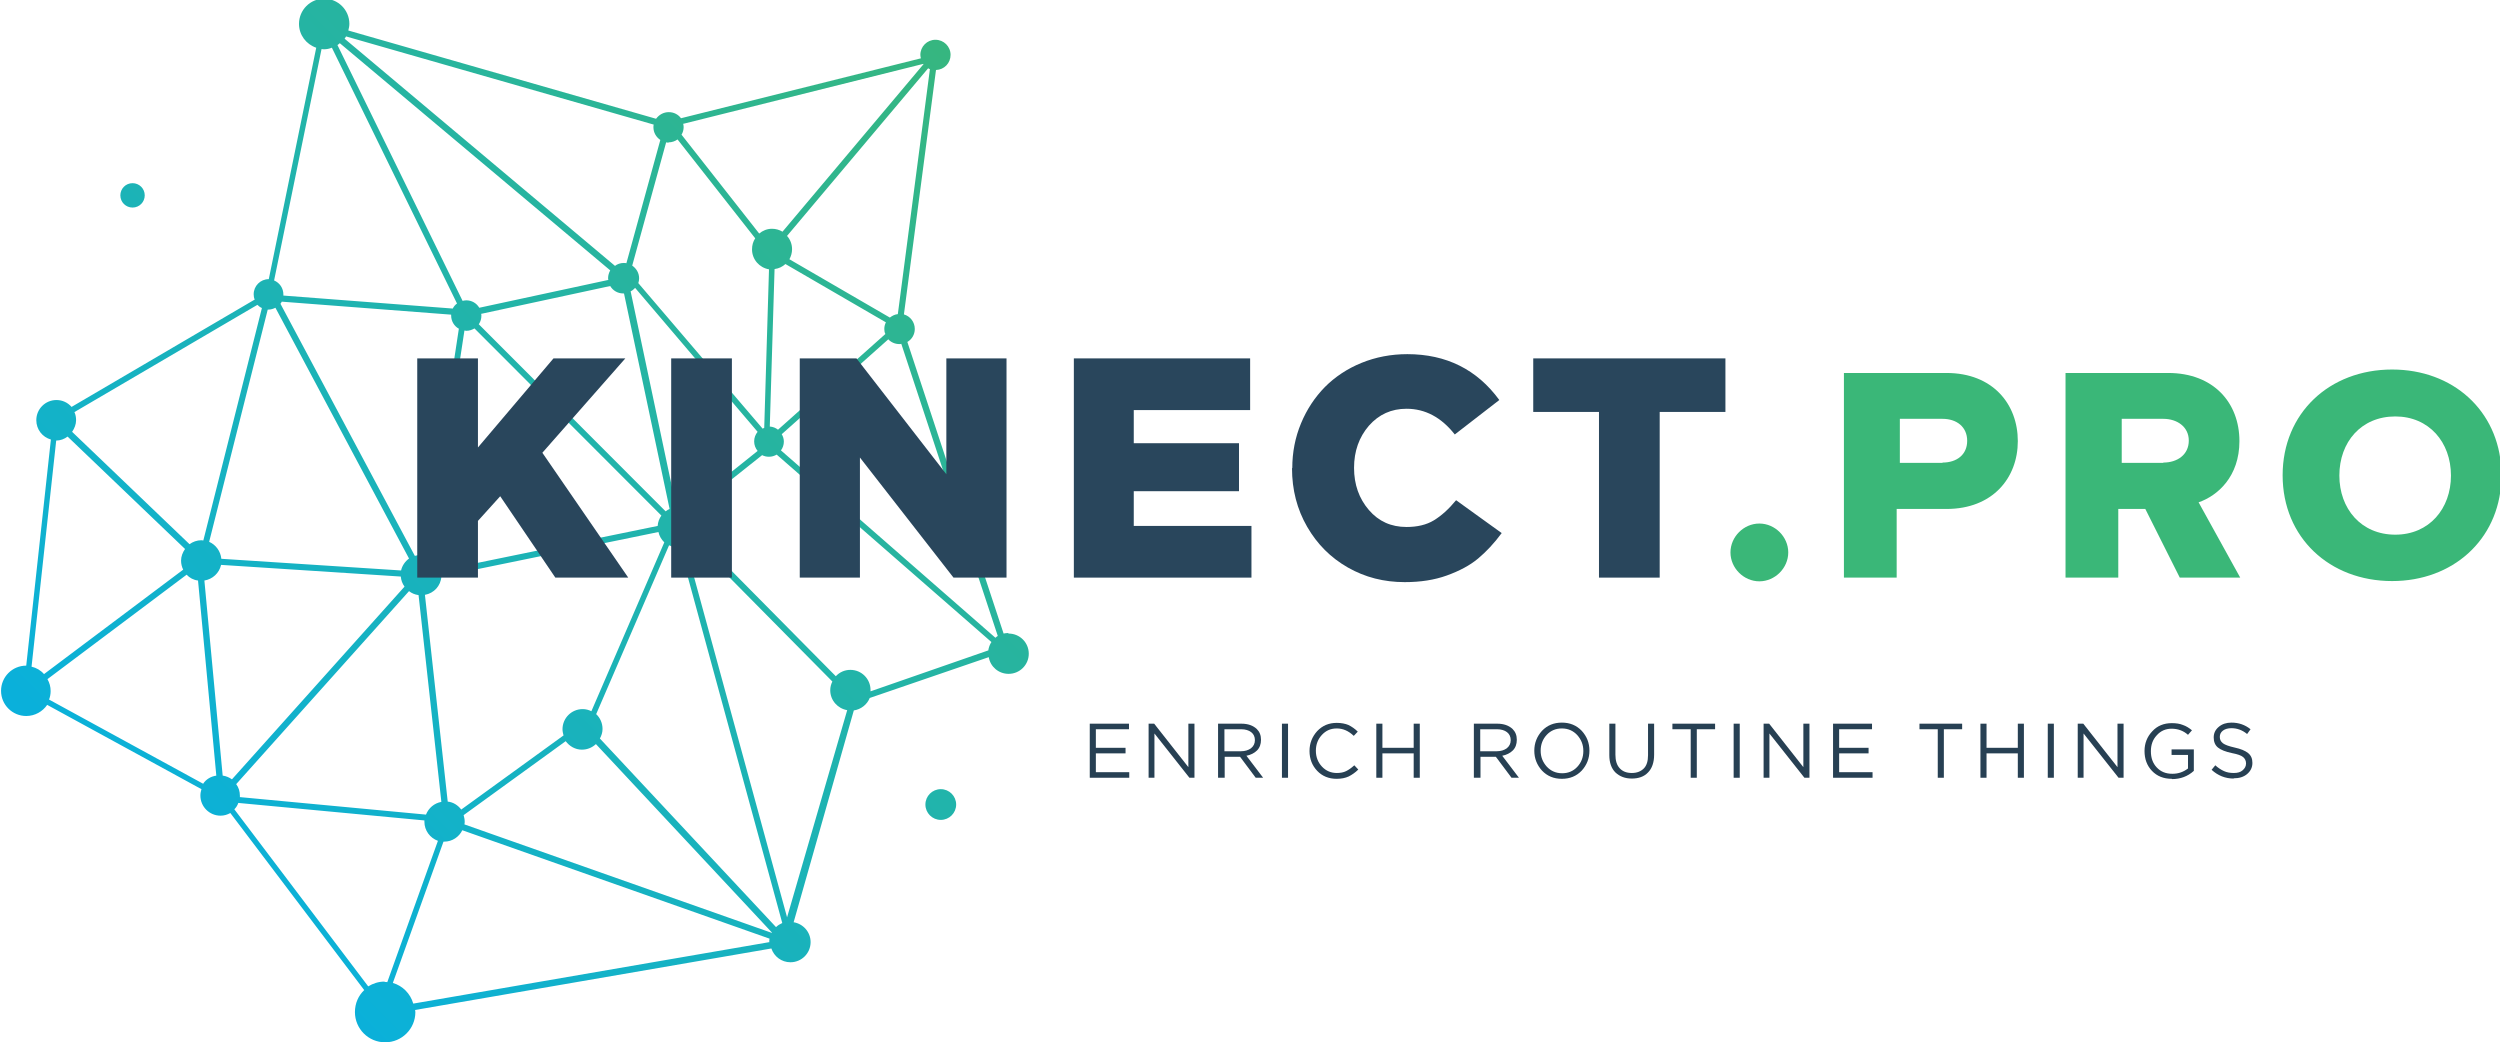 <?xml version="1.0" encoding="UTF-8"?>
<!DOCTYPE svg PUBLIC "-//W3C//DTD SVG 1.1//EN" "http://www.w3.org/Graphics/SVG/1.1/DTD/svg11.dtd">
<!-- Creator: CorelDRAW X6 -->
<svg xmlns="http://www.w3.org/2000/svg" xml:space="preserve" width="9.431in" height="3.931in" version="1.1" style="shape-rendering:geometricPrecision; text-rendering:geometricPrecision; image-rendering:optimizeQuality; fill-rule:evenodd; clip-rule:evenodd"
viewBox="0 0 9431 3931"
 xmlns:xlink="http://www.w3.org/1999/xlink">
 <defs>
  <style type="text/css">
   <![CDATA[
    .fil3 {fill:#274053;fill-rule:nonzero}
    .fil1 {fill:#29465C;fill-rule:nonzero}
    .fil2 {fill:#3AB778;fill-rule:nonzero}
    .fil0 {fill:url(#id0)}
   ]]>
  </style>
  <linearGradient id="id0" gradientUnits="userSpaceOnUse" x1="-14.716" y1="3915.84" x2="3892.87" y2="8.256">
   <stop offset="0" style="stop-color:#00AFEF"/>
   <stop offset="1" style="stop-color:#3AB778"/>
  </linearGradient>
 </defs>
 <g id="Layer_x0020_1">
  <path class="fil0" d="M3549 2977c-32,0 -58,26 -58,58 0,32 26,58 58,58 32,0 58,-26 58,-58 0,-32 -26,-58 -58,-58zm-3049 -2194c26,0 46,-21 46,-46 0,-26 -21,-46 -46,-46 -26,0 -46,21 -46,46 0,26 21,46 46,46zm3254 1622l-808 -706c7,-9 11,-21 11,-33 0,-10 -3,-20 -8,-28l402 -358c10,11 25,18 42,18 2,0 5,0 7,-1l364 1102c-3,2 -6,4 -9,7zm-27 49l-443 154c0,-2 0,-3 0,-5 0,-42 -34,-76 -76,-76 -22,0 -41,9 -55,24l-526 -532c4,-9 6,-19 6,-30 0,-23 -11,-44 -27,-58l269 -214c8,4 16,6 26,6 11,0 20,-3 29,-8l810 707c-6,9 -10,20 -12,32zm-758 1006l-383 -1401c11,-5 20,-12 28,-20l526 532c-5,10 -8,21 -8,33 0,38 28,69 64,75l-227 782zm-42 37l-664 -711c6,-11 10,-23 10,-36 0,-22 -9,-42 -24,-56l275 -637c10,5 21,8 33,8 2,0 5,0 7,-1l387 1418c-9,4 -17,9 -23,15zm-16 22l-1159 -409c1,-4 1,-7 1,-11 0,-8 -2,-16 -4,-24l385 -279c14,19 36,32 61,32 21,0 39,-8 53,-21l664 711c-1,1 -1,2 -2,3zm-8 35l-1344 232c-11,-38 -40,-67 -77,-78l191 -533c1,0 2,0 3,0 30,0 56,-18 68,-43l1159 409c-1,4 -1,7 -1,11 0,0 0,1 0,1zm-1453 149c-22,0 -43,7 -61,18l-505 -668c7,-7 12,-15 15,-24l702 66c0,2 0,3 0,5 0,33 21,61 51,72l-191 533c-3,0 -7,-1 -10,-1zm-610 -777l-69 -736c31,-5 56,-28 63,-59l678 44c1,14 6,27 14,38l-651 727c-10,-7 -21,-12 -34,-14zm-73 31l-582 -318c4,-10 6,-21 6,-32 0,-16 -4,-31 -12,-45l525 -394c11,12 26,20 43,22l69 736c-21,3 -39,14 -50,31zm-601 -414c-12,-14 -29,-24 -47,-28l93 -853c16,0 31,-6 43,-15l443 424c-9,13 -15,28 -15,44 0,12 3,24 8,34l-525 394zm114 -988l691 -405c5,5 10,9 17,12l-221 877c-2,0 -5,-1 -7,-1 -17,0 -33,6 -45,15l-443 -424c9,-13 15,-28 15,-44 0,-11 -2,-21 -6,-30zm732 -387c10,0 19,-3 27,-7l504 946c-15,11 -26,27 -30,45l-678 -44c-3,-29 -21,-53 -46,-64l221 -876c1,0 1,0 2,0zm201 -983c3,0 5,1 8,1 11,0 21,-2 31,-6l472 965c-7,5 -12,11 -16,19l-639 -49c0,-1 0,-3 0,-4 0,-24 -14,-44 -35,-53l179 -873zm69 -22l1020 857c-5,9 -8,19 -8,29 0,2 0,5 1,7l-487 105c-10,-17 -28,-28 -49,-28 -5,0 -9,1 -14,2l-472 -965c3,-2 7,-5 10,-8zm22 -26l1162 333c-1,3 -1,7 -1,10 0,20 10,37 26,48l-128 465c-3,-1 -7,-1 -10,-1 -12,0 -24,4 -33,11l-1020 -857c2,-3 4,-6 6,-9zm503 1085c6,-9 9,-20 9,-31 0,-2 0,-5 -1,-7l487 -105c10,17 28,28 49,28 1,0 2,0 3,0l172 813c-5,2 -10,5 -15,9l-705 -706zm-54 25c2,0 4,1 6,1 12,0 22,-4 31,-9l705 706c-8,11 -13,24 -14,39l-819 168c-5,-22 -20,-41 -40,-51l130 -854zm-22 -7l-130 854c-4,-1 -8,-1 -12,-1 -8,0 -16,2 -24,4l-507 -951c2,-3 4,-5 5,-8l639 49c0,1 0,3 0,4 0,21 12,40 29,49zm-839 1717l651 -727c10,8 22,13 36,15l86 780c-27,5 -48,23 -58,48l-702 -66c0,-2 0,-3 0,-5 0,-17 -5,-32 -14,-44zm1233 -182l-385 279c-12,-16 -30,-28 -51,-30l-86 -780c34,-6 60,-34 62,-69l819 -168c3,15 11,28 22,39l-275 637c-10,-5 -21,-8 -33,-8 -42,0 -76,34 -76,76 0,8 2,16 4,24zm732 -1073l-270 216c-9,-4 -19,-6 -29,-6 -3,0 -5,1 -7,1l-172 -814c7,-3 12,-8 17,-13l462 543c-8,10 -13,22 -13,36 0,14 5,26 13,36zm-335 -1165c13,0 24,-4 34,-11l293 373c-8,12 -12,26 -12,42 0,38 28,69 64,75l-18 598c-2,1 -4,2 -6,3l-469 -549c2,-6 3,-12 3,-18 0,-20 -10,-37 -26,-48l128 -465c3,1 7,1 10,1zm56 -70l905 -226c0,0 1,1 1,1l-532 632c-12,-7 -25,-11 -40,-11 -18,0 -35,7 -48,18l-293 -373c5,-8 8,-18 8,-29 0,-4 -1,-9 -2,-13zm762 793l-405 361c-9,-7 -19,-11 -31,-12l18 -594c16,-2 30,-9 41,-19l379 220c-4,8 -6,16 -6,25 0,7 1,13 4,19zm162 -1002c2,1 4,2 6,3l-121 924c-11,1 -21,6 -30,13l-379 -220c6,-11 10,-24 10,-38 0,-19 -7,-37 -19,-50l532 -632zm301 2130c-6,0 -12,1 -17,2l-363 -1100c17,-10 28,-28 28,-49 0,-26 -17,-48 -41,-55l121 -922c31,-1 55,-26 55,-57 0,-32 -26,-57 -57,-57 -32,0 -57,26 -57,57 0,4 1,9 2,13l-905 226c-10,-14 -27,-23 -46,-23 -20,0 -37,10 -48,25l-1161 -333c2,-8 4,-16 4,-25 0,-53 -43,-95 -95,-95 -53,0 -95,43 -95,95 0,42 27,77 65,90l-179 873c-32,0 -57,26 -57,57 0,7 1,14 4,20l-691 405c-14,-16 -34,-26 -57,-26 -42,0 -76,34 -76,76 0,35 23,64 55,73l-93 853c0,0 0,0 0,0 -53,0 -95,43 -95,95 0,53 43,95 95,95 33,0 62,-17 79,-42l582 318c-2,7 -4,15 -4,24 0,42 34,76 76,76 14,0 26,-4 37,-10l505 668c-22,21 -35,50 -35,83 0,63 51,114 114,114 63,0 114,-51 114,-114 0,-3 -1,-5 -1,-8l1344 -232c10,30 38,52 72,52 42,0 76,-34 76,-76 0,-38 -28,-69 -64,-75l227 -799c27,-4 50,-22 60,-47l449 -154c6,36 37,63 75,63 42,0 76,-34 76,-76 0,-42 -34,-76 -76,-76z"/>
  <polygon class="fil1" points="1574,2179 1574,1352 1803,1352 1803,1688 2088,1352 2359,1352 2046,1708 2370,2179 2095,2179 1887,1872 1803,1965 1803,2179 "/>
  <polygon class="fil1" points="2532,2179 2761,2179 2761,1352 2532,1352 "/>
  <polygon class="fil1" points="3017,2179 3017,1352 3231,1352 3570,1789 3570,1352 3797,1352 3797,2179 3597,2179 3244,1726 3244,2179 "/>
  <polygon class="fil1" points="4051,2179 4051,1352 4716,1352 4716,1547 4277,1547 4277,1672 4674,1672 4674,1853 4277,1853 4277,1984 4721,1984 4721,2179 "/>
  <path class="fil1" d="M4875 1766c0,-60 11,-116 33,-169 22,-53 52,-98 90,-137 38,-38 84,-69 138,-91 54,-22 112,-33 173,-33 147,0 263,58 347,173l-168 130c-51,-65 -112,-97 -182,-97 -57,0 -104,21 -142,64 -37,43 -56,96 -56,159 0,63 19,116 56,159 37,43 84,64 142,64 40,0 75,-8 103,-25 28,-17 56,-42 84,-76l172 124c-28,38 -58,70 -89,96 -31,26 -71,47 -118,64 -47,17 -100,25 -159,25 -78,0 -149,-18 -214,-55 -65,-37 -116,-88 -154,-154 -38,-66 -57,-139 -57,-221z"/>
  <polygon class="fil1" points="5784,1554 5784,1352 6509,1352 6509,1554 6261,1554 6261,2179 6032,2179 6032,1554 "/>
  <path class="fil2" d="M6637 1975c-59,0 -109,50 -109,109 0,59 50,109 109,109 59,0 109,-50 109,-109 0,-59 -50,-109 -109,-109z"/>
  <path class="fil2" d="M7328 1746l-161 0 0 -166 161 0c53,0 93,30 93,83 0,52 -39,82 -93,82zm15 -339l-387 0 0 772 199 0 0 -259 188 0c174,0 269,-117 269,-256 0,-140 -95,-257 -269,-257z"/>
  <path class="fil2" d="M8161 1746l-157 0 0 -166 157 0c52,0 96,30 96,82 0,54 -44,83 -96,83zm287 -82c0,-144 -97,-257 -269,-257l-387 0 0 772 199 0 0 -259 102 0 130 259 228 0 -157 -284c72,-25 154,-97 154,-231z"/>
  <path class="fil2" d="M9036 2017c-129,0 -211,-98 -211,-223 0,-126 82,-223 211,-223 127,0 210,97 210,223 0,125 -82,223 -210,223zm400 -201l0 -45c-11,-223 -183,-377 -412,-377 -236,0 -413,164 -413,399 0,235 177,399 413,399 228,0 401,-154 412,-377z"/>
  <polygon class="fil3" points="4111,2934 4111,2730 4259,2730 4259,2751 4134,2751 4134,2821 4246,2821 4246,2842 4134,2842 4134,2913 4260,2913 4260,2934 "/>
  <polygon class="fil3" points="4333,2934 4333,2730 4354,2730 4483,2894 4483,2730 4506,2730 4506,2934 4487,2934 4355,2767 4355,2934 "/>
  <path class="fil3" d="M4618 2834l63 0c16,0 28,-4 38,-11 10,-8 15,-18 15,-31 0,-13 -5,-23 -14,-30 -9,-7 -22,-11 -38,-11l-63 0 0 83zm-23 100l0 -204 88 0c25,0 44,7 58,20 11,11 16,24 16,41 0,16 -5,30 -15,40 -10,10 -24,17 -40,20l63 83 -28 0 -59 -79 -58 0 0 79 -23 0z"/>
  <polygon class="fil3" points="4836,2934 4859,2934 4859,2730 4836,2730 "/>
  <path class="fil3" d="M5042 2938c-29,0 -54,-10 -73,-30 -19,-20 -29,-45 -29,-75 0,-29 10,-54 29,-75 20,-21 44,-31 74,-31 17,0 32,3 44,8 12,6 24,14 35,25l-15 16c-20,-19 -41,-28 -64,-28 -23,0 -41,8 -56,24 -15,16 -23,36 -23,60 0,24 8,44 23,60 15,16 34,24 56,24 13,0 25,-2 35,-7 10,-5 20,-12 31,-22l15 16c-11,11 -24,20 -36,26 -13,6 -28,9 -46,9z"/>
  <polygon class="fil3" points="5192,2934 5192,2730 5215,2730 5215,2821 5333,2821 5333,2730 5356,2730 5356,2934 5333,2934 5333,2842 5215,2842 5215,2934 "/>
  <path class="fil3" d="M5583 2834l63 0c16,0 28,-4 38,-11 10,-8 15,-18 15,-31 0,-13 -5,-23 -14,-30 -9,-7 -22,-11 -38,-11l-63 0 0 83zm-23 100l0 -204 88 0c25,0 44,7 58,20 11,11 16,24 16,41 0,16 -5,30 -15,40 -10,10 -24,17 -40,20l63 83 -28 0 -59 -79 -58 0 0 79 -23 0z"/>
  <path class="fil3" d="M5835 2892c15,16 34,25 58,25 23,0 42,-8 57,-24 15,-16 23,-36 23,-60 0,-24 -8,-43 -23,-60 -15,-16 -34,-25 -58,-25 -23,0 -42,8 -57,24 -15,16 -23,36 -23,60 0,24 8,43 23,60zm132 15c-20,21 -45,31 -75,31 -30,0 -55,-10 -75,-31 -19,-21 -29,-46 -29,-75 0,-29 10,-54 29,-75 20,-21 45,-31 75,-31 30,0 55,10 75,31 19,21 29,45 29,75 0,29 -10,54 -29,75z"/>
  <path class="fil3" d="M6156 2937c-26,0 -46,-8 -62,-23 -15,-15 -23,-37 -23,-65l0 -119 23 0 0 117c0,22 5,39 16,51 11,12 26,18 46,18 19,0 34,-6 45,-17 11,-11 16,-28 16,-50l0 -119 23 0 0 117c0,29 -8,52 -23,67 -15,16 -36,23 -62,23z"/>
  <polygon class="fil3" points="6378,2934 6378,2751 6309,2751 6309,2730 6470,2730 6470,2751 6401,2751 6401,2934 "/>
  <polygon class="fil3" points="6540,2934 6563,2934 6563,2730 6540,2730 "/>
  <polygon class="fil3" points="6653,2934 6653,2730 6674,2730 6803,2894 6803,2730 6826,2730 6826,2934 6807,2934 6675,2767 6675,2934 "/>
  <polygon class="fil3" points="6915,2934 6915,2730 7062,2730 7062,2751 6938,2751 6938,2821 7049,2821 7049,2842 6938,2842 6938,2913 7064,2913 7064,2934 "/>
  <polygon class="fil3" points="7310,2934 7310,2751 7241,2751 7241,2730 7402,2730 7402,2751 7333,2751 7333,2934 "/>
  <polygon class="fil3" points="7471,2934 7471,2730 7494,2730 7494,2821 7612,2821 7612,2730 7635,2730 7635,2934 7612,2934 7612,2842 7494,2842 7494,2934 "/>
  <polygon class="fil3" points="7725,2934 7748,2934 7748,2730 7725,2730 "/>
  <polygon class="fil3" points="7838,2934 7838,2730 7859,2730 7988,2894 7988,2730 8011,2730 8011,2934 7992,2934 7860,2767 7860,2934 "/>
  <path class="fil3" d="M8193 2938c-31,0 -56,-10 -75,-30 -19,-20 -28,-45 -28,-75 0,-29 10,-54 29,-74 19,-21 44,-31 74,-31 16,0 30,2 42,7 12,4 23,11 34,20l-15 17c-18,-16 -39,-23 -62,-23 -22,0 -41,8 -56,25 -15,16 -22,36 -22,60 0,25 7,45 22,61 15,16 34,24 59,24 23,0 42,-7 59,-20l0 -51 -62 0 0 -21 84 0 0 81c-23,21 -51,31 -82,31z"/>
  <path class="fil3" d="M8426 2937c-31,0 -59,-11 -83,-33l14 -17c11,10 22,17 33,22 11,5 23,7 37,7 14,0 25,-3 33,-10 8,-7 13,-15 13,-26 0,-10 -4,-18 -11,-24 -7,-6 -21,-11 -42,-15 -24,-5 -42,-12 -53,-21 -11,-9 -16,-22 -16,-38 0,-16 6,-29 19,-40 13,-11 29,-16 48,-16 27,0 51,8 72,25l-13 18c-18,-15 -38,-22 -59,-22 -13,0 -24,3 -32,9 -8,6 -12,14 -12,24 0,10 4,18 12,24 8,6 22,11 44,16 23,5 40,12 51,21 11,9 16,21 16,37 0,17 -7,31 -20,42 -13,11 -30,16 -50,16z"/>
 </g>
</svg>
